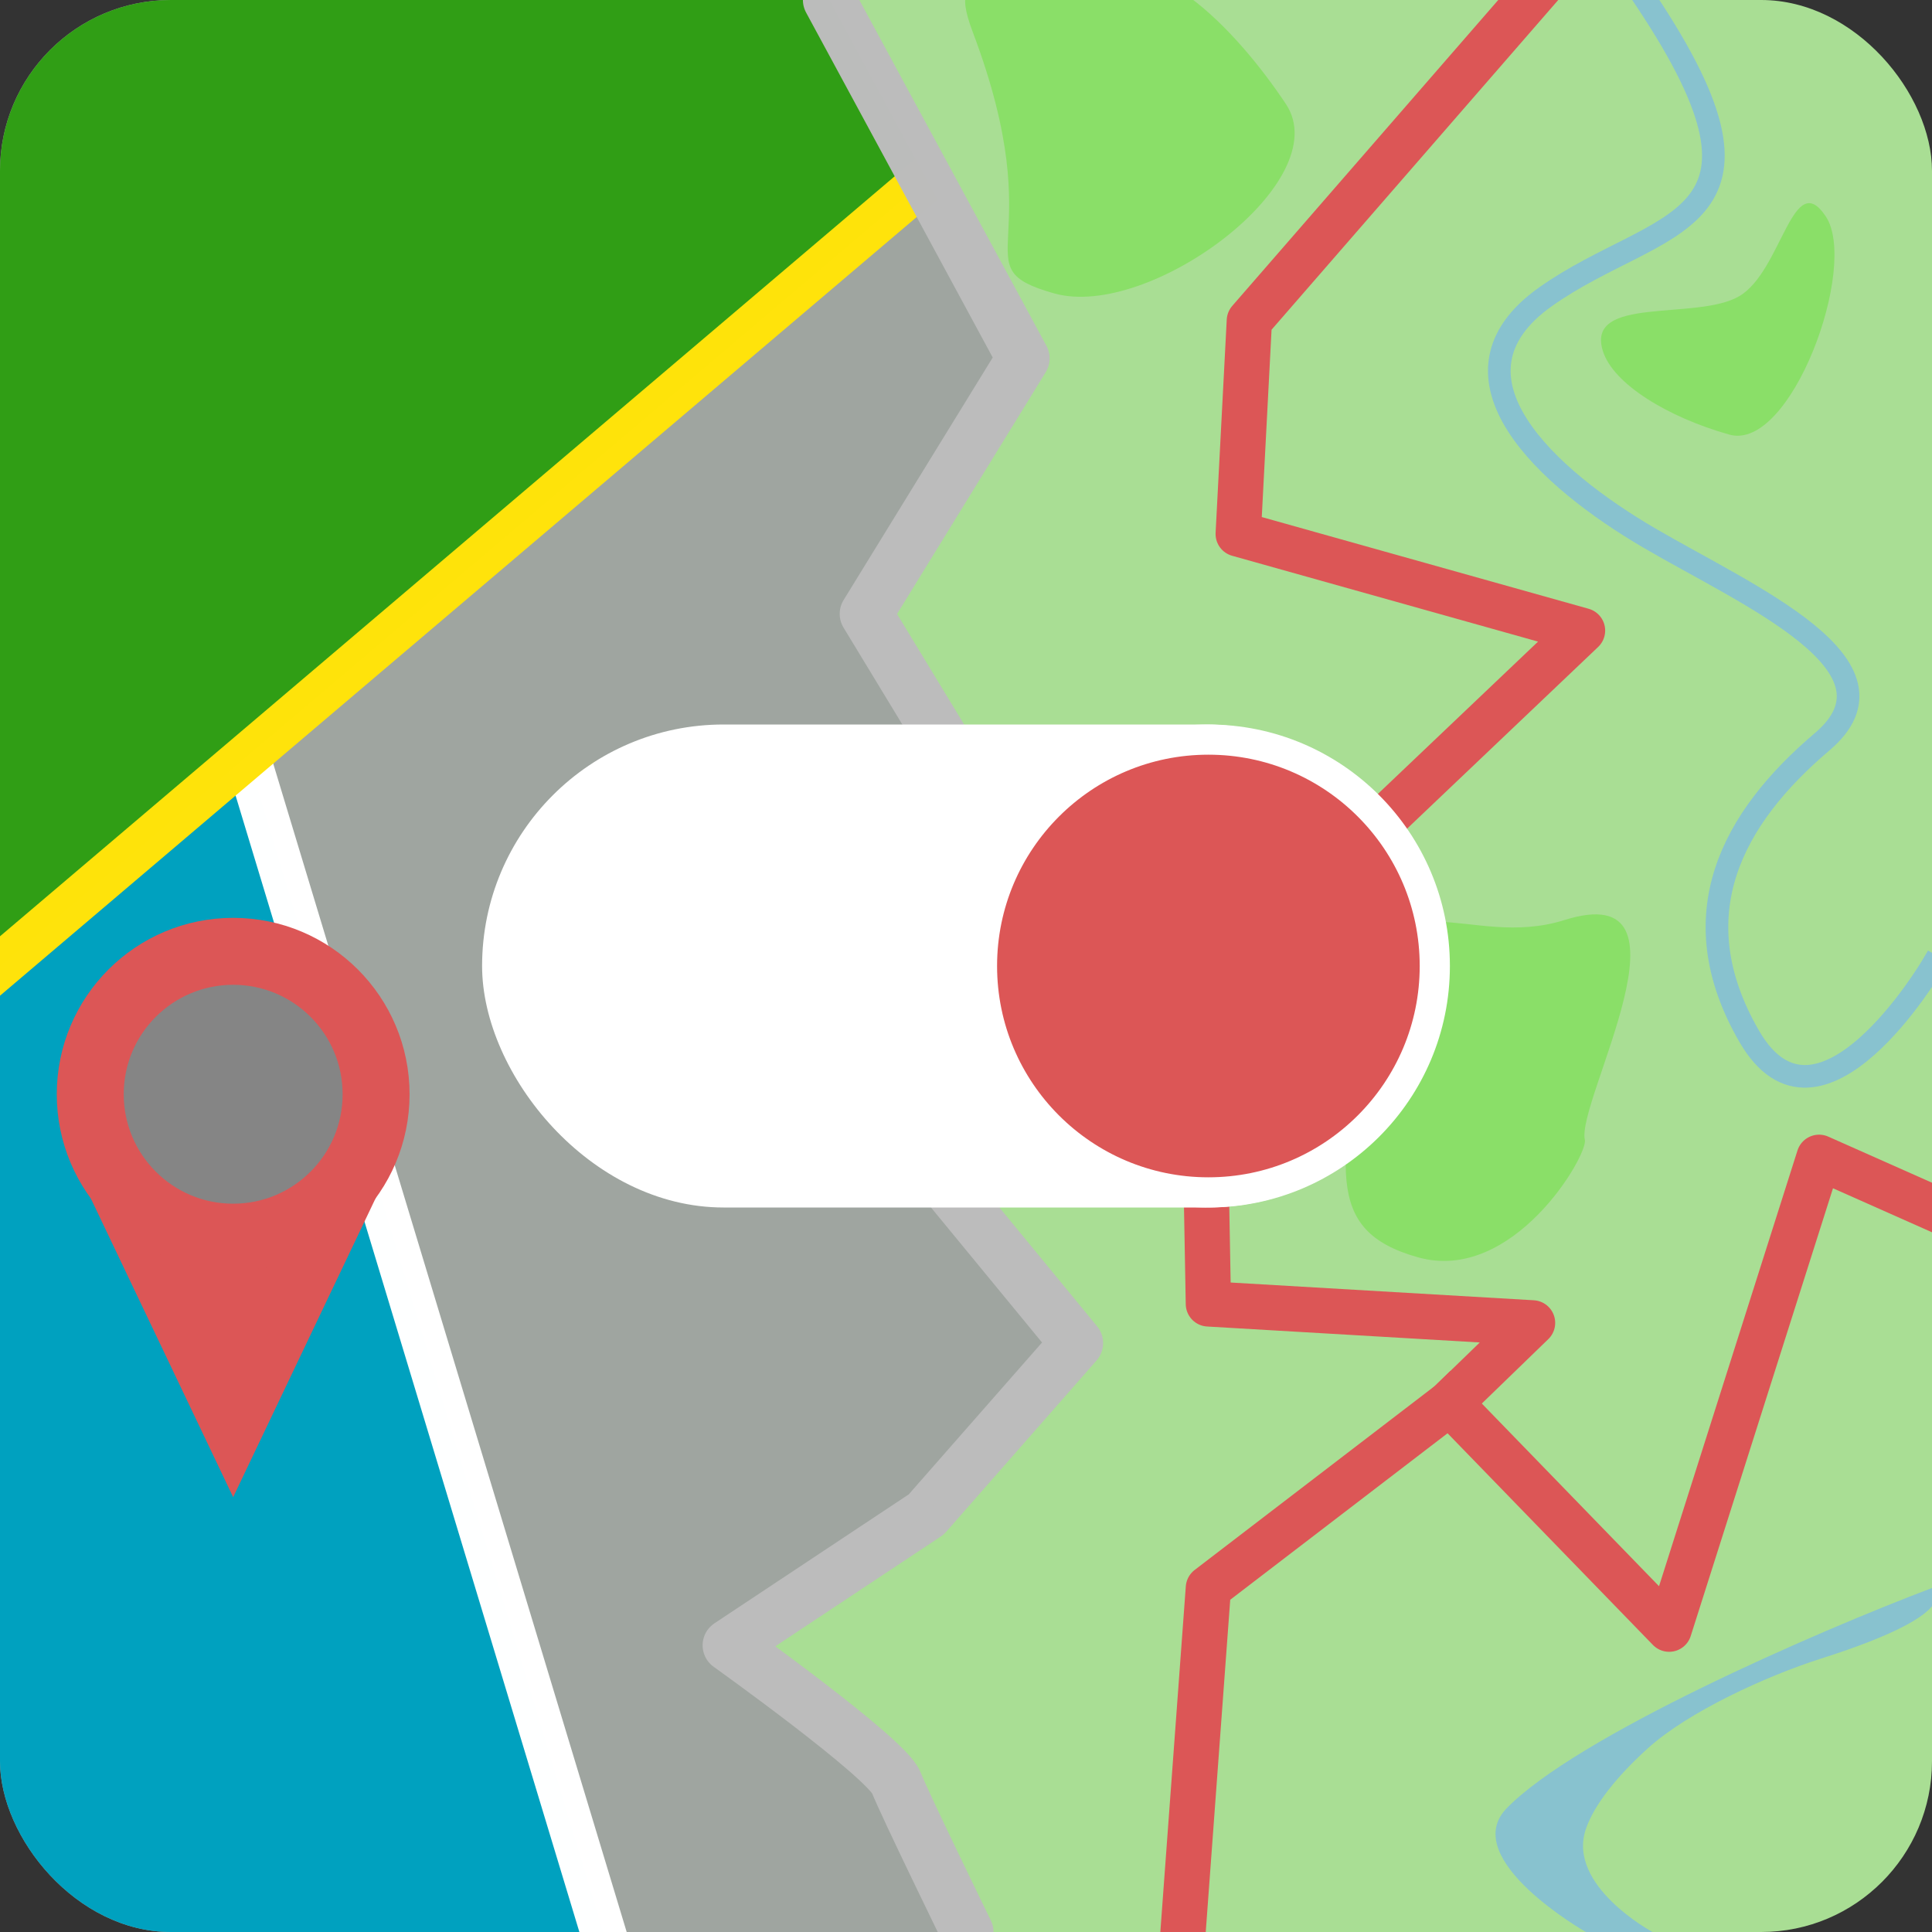 <?xml version="1.0" encoding="UTF-8" standalone="no"?>
<!-- Created with Inkscape (http://www.inkscape.org/) -->

<svg
   width="128"
   height="128"
   viewBox="0 0 128 128"
   version="1.1"
   id="svg5"
   inkscape:version="1.2.2 (b0a8486541, 2022-12-01)"
   sodipodi:docname="inkscape.svg"
   inkscape:export-filename="48.png"
   inkscape:export-xdpi="36"
   inkscape:export-ydpi="36"
   xmlns:inkscape="http://www.inkscape.org/namespaces/inkscape"
   xmlns:sodipodi="http://sodipodi.sourceforge.net/DTD/sodipodi-0.dtd"
   xmlns="http://www.w3.org/2000/svg"
   xmlns:svg="http://www.w3.org/2000/svg">
  <rect x="0" y="0" width="128" height="128" fill="#333333" stroke="none"/>
  <sodipodi:namedview
     id="namedview7"
     pagecolor="#505050"
     bordercolor="#ffffff"
     borderopacity="1"
     inkscape:showpageshadow="0"
     inkscape:pageopacity="0"
     inkscape:pagecheckerboard="1"
     inkscape:deskcolor="#505050"
     inkscape:document-units="px"
     showgrid="false"
     inkscape:zoom="3.2035073"
     inkscape:cx="-7.6478677"
     inkscape:cy="101.76346"
     inkscape:window-width="1969"
     inkscape:window-height="1047"
     inkscape:window-x="0"
     inkscape:window-y="0"
     inkscape:window-maximized="1"
     inkscape:current-layer="svg5" />
  <defs
     id="defs2">
    <clipPath
       clipPathUnits="userSpaceOnUse"
       id="clipPath1655">
      <rect
         style="fill:#000000;fill-opacity:1;stroke:none;stroke-width:3.5;stroke-linecap:square;stroke-linejoin:round"
         id="rect1657"
         width="128"
         height="128"
         x="0"
         y="0"
         ry="11.318" />
    </clipPath>
  </defs>
  <g
     id="g1649"
     inkscape:label="icon"
     clip-path="url(#clipPath1655)">
    <g
       id="g23306"
       inkscape:label="gmap">
      <path
         style="fill:#9fa5a0;fill-opacity:1;stroke:none;stroke-width:2;stroke-linecap:round;stroke-linejoin:round;stroke-dasharray:none;stroke-opacity:0.995"
         d="M 0,0 54.945,9.9894745e-8 67.79,23.742 57.381,40.671 63.954,51.502 56.053,70.4 71.334,88.981 61.368,100.335 48.301,109.006 59.375,118.09 64.074,128 H 0 Z"
         id="path8115"
         inkscape:label="grey_area"
         sodipodi:nodetypes="ccccccccccccc" />
      <path
         style="fill:#00a1bf;fill-opacity:1;stroke:none;stroke-width:1.937;stroke-linecap:round;stroke-linejoin:round;stroke-dasharray:none;stroke-opacity:1"
         d="M 16.382,50.084 39.952,128 H 0 V 64 Z"
         id="path15874"
         sodipodi:nodetypes="ccccc"
         inkscape:label="blue_area" />
      <path
         style="fill:#00a1bf;fill-opacity:1;stroke:#ffffff;stroke-width:3;stroke-linecap:square;stroke-linejoin:round;stroke-dasharray:none;stroke-opacity:0.995"
         d="M 16.382,50.084 39.952,128"
         id="path23080"
         inkscape:label="white_line"
         sodipodi:nodetypes="cc" />
      <path
         style="fill:#309e15;fill-opacity:1;stroke:none;stroke-width:1.937;stroke-linecap:round;stroke-linejoin:round;stroke-dasharray:none;stroke-opacity:1"
         d="M 0,64 61.368,11.871 54.945,9.9894745e-8 0,0 Z"
         id="path10862"
         inkscape:label="green_area" />
      <path
         style="fill:none;fill-opacity:1;stroke:#ffe30b;stroke-width:3;stroke-linecap:square;stroke-linejoin:round;stroke-dasharray:none;stroke-opacity:0.995"
         d="M 61.368,11.871 0,64"
         id="path17196"
         inkscape:label="yellow_line" />
      <g
         id="g27705"
         inkscape:label="flag"
         transform="translate(-1.99,1.749)">
        <path
           style="fill:#dc5656;fill-opacity:1;stroke:none;stroke-width:1.377;stroke-linecap:square;stroke-linejoin:round;stroke-dasharray:none;stroke-opacity:0.995"
           d="M 6.708,74.925 17.438,97.441 28.167,74.925 Z"
           id="path25710"
           sodipodi:nodetypes="cccc" />
        <ellipse
           style="fill:#858585;fill-opacity:1;stroke:#dc5656;stroke-width:4.436;stroke-linecap:square;stroke-linejoin:round;stroke-dasharray:none;stroke-opacity:1"
           id="path23366"
           cx="17.438"
           cy="70.748"
           rx="9.469"
           ry="9.469" />
      </g>
    </g>
    <g
       id="g43405"
       inkscape:label="osmap">
      <path
         style="fill:#a9de94;fill-opacity:1;stroke:none;stroke-width:2;stroke-linecap:round;stroke-linejoin:round;stroke-dasharray:none;stroke-opacity:0.995"
         d="M 54.945,9.9894745e-8 128,0 V 128 H 64.074 L 59.375,118.09 48.301,109.006 61.368,100.335 71.334,88.981 56.053,70.4 63.954,51.502 57.381,40.671 67.79,23.742 Z"
         id="path8226"
         inkscape:label="green_area" />
      <path
         style="fill:none;fill-opacity:1;stroke:#dc5656;stroke-width:3;stroke-linecap:square;stroke-linejoin:round;stroke-dasharray:none;stroke-opacity:1"
         d="M 101.249,0 82.773,21.25 82.035,35.376 104.846,41.777 79.683,65.706 80.059,86.387 101.535,87.644 96.052,92.955 80.059,105.207 78.379,128"
         id="path29960"
         sodipodi:nodetypes="cccccccccc"
         inkscape:label="route" />
      <path
         style="fill:none;fill-opacity:1;stroke:#dc5656;stroke-width:3;stroke-linecap:square;stroke-linejoin:round;stroke-dasharray:none;stroke-opacity:1"
         d="M 96.052,92.955 110.585,107.936 120.518,76.675 128,80"
         id="path31471"
         sodipodi:nodetypes="cccc"
         inkscape:label="route" />
      <path
         style="fill:none;fill-opacity:1;stroke:#88c2cf;stroke-width:1.5;stroke-linecap:square;stroke-linejoin:round;stroke-dasharray:none;stroke-opacity:1"
         d="M 109.04,2.5925671e-8 C 119.194,15.23 109.923,14.347 102.418,19.645 c -7.505,5.297 0.221,12.123 6.843,15.994 6.622,3.871 17.392,8.473 11.455,13.51 -5.937,5.037 -9.469,11.47 -4.833,19.498 C 120.518,76.675 128,64 128,64"
         id="path31473"
         sodipodi:nodetypes="cssssc"
         inkscape:label="river" />
      <path
         style="fill:#88c2cf;fill-opacity:1;stroke:none;stroke-width:1.5;stroke-linecap:square;stroke-linejoin:round;stroke-dasharray:none;stroke-opacity:1"
         d="M 99.769,119.856 C 96.669,123.215 105.067,128 105.067,128 h 4.415 c 0,0 -5.694,-3.067 -4.415,-6.82 0.552,-1.618 2.063,-3.498 4.094,-5.339 2.679,-2.428 7.853,-4.8 11.511,-5.963 9.896,-3.148 7.328,-4.67 7.328,-4.67 -7.595,2.877 -23.592,9.825 -28.231,14.648 z"
         id="path36818"
         sodipodi:nodetypes="cccssscc"
         inkscape:label="river" />
      <path
         style="fill:#8adf68;fill-opacity:1;stroke:none;stroke-width:1.73;stroke-linecap:square;stroke-linejoin:round;stroke-dasharray:none;stroke-opacity:1"
         d="M 64.449,2.127 C 69.84,16.383 63.52,17.656 69.84,19.438 76.16,21.22 88.582,11.987 85.198,6.898 81.813,1.809 76.122,-4.047 71.749,-1.501 67.377,1.045 62.312,-3.526 64.449,2.127 Z"
         id="path39259"
         sodipodi:nodetypes="sssss"
         inkscape:label="green" />
      <path
         style="fill:#8adf68;fill-opacity:1;stroke:none;stroke-width:1.121;stroke-linecap:square;stroke-linejoin:round;stroke-dasharray:none;stroke-opacity:1"
         d="m 106.2,23.274 c 0.692,2.164 4.274,4.364 8.369,5.519 4.095,1.155 8.587,-11.157 6.394,-14.455 -2.193,-3.298 -2.907,3.64 -5.74,5.289 -2.833,1.65 -10.215,-0.083 -9.023,3.647 z"
         id="path39259-3"
         sodipodi:nodetypes="sssss"
         inkscape:label="green" />
      <path
         style="fill:#8adf68;fill-opacity:1;stroke:none;stroke-width:1.73;stroke-linecap:square;stroke-linejoin:round;stroke-dasharray:none;stroke-opacity:1"
         d="m 90.64,66.112 c -1.886,11.221 -3.026,15.403 3.294,17.185 6.32,1.782 11.297,-6.797 11.067,-7.779 -0.592,-2.524 7.943,-17.491 -1.362,-14.56 -6.409,2.019 -11.555,-3.437 -12.999,5.153 z"
         id="path39259-6"
         sodipodi:nodetypes="sssss"
         inkscape:label="green" />
    </g>
    <path
       style="fill:none;fill-opacity:1;stroke:#bcbcbc;stroke-width:3.5;stroke-linecap:round;stroke-linejoin:round;stroke-dasharray:none;stroke-opacity:0.995"
       d="M 54.945,9.9894745e-8 67.79,23.742 57.381,40.671 l 6.573,10.831 -7.902,18.898 15.281,18.581 -9.966,11.355 -13.067,8.671 c 0,0 10.409,7.432 11.074,9.084 0.664,1.652 4.699,9.91 4.699,9.91"
       id="path8053"
       inkscape:label="clash" />
    <g
       id="g7997"
       inkscape:label="slider"
       transform="translate(-19.931,1.868)"
       style="display:inline;stroke:none;stroke-opacity:0.995">
      <rect
         style="display:inline;fill:#ffffff;fill-opacity:1;stroke-width:1;stroke-linecap:round;stroke-linejoin:round;stroke-opacity:1;stroke:none;stroke-dasharray:none"
         id="rect1021"
         width="64"
         height="32"
         x="51.871"
         y="46.132"
         ry="16"
         inkscape:label="rounded_rect" />
      <circle
         style="fill:#dc5656;fill-opacity:1;stroke:#ffffff;stroke-width:2;stroke-linecap:round;stroke-linejoin:round;stroke-dasharray:none;stroke-opacity:1"
         id="path6953"
         cx="99.99"
         cy="62.132"
         r="15"
         inkscape:label="circle" />
    </g>
  </g>
</svg>
